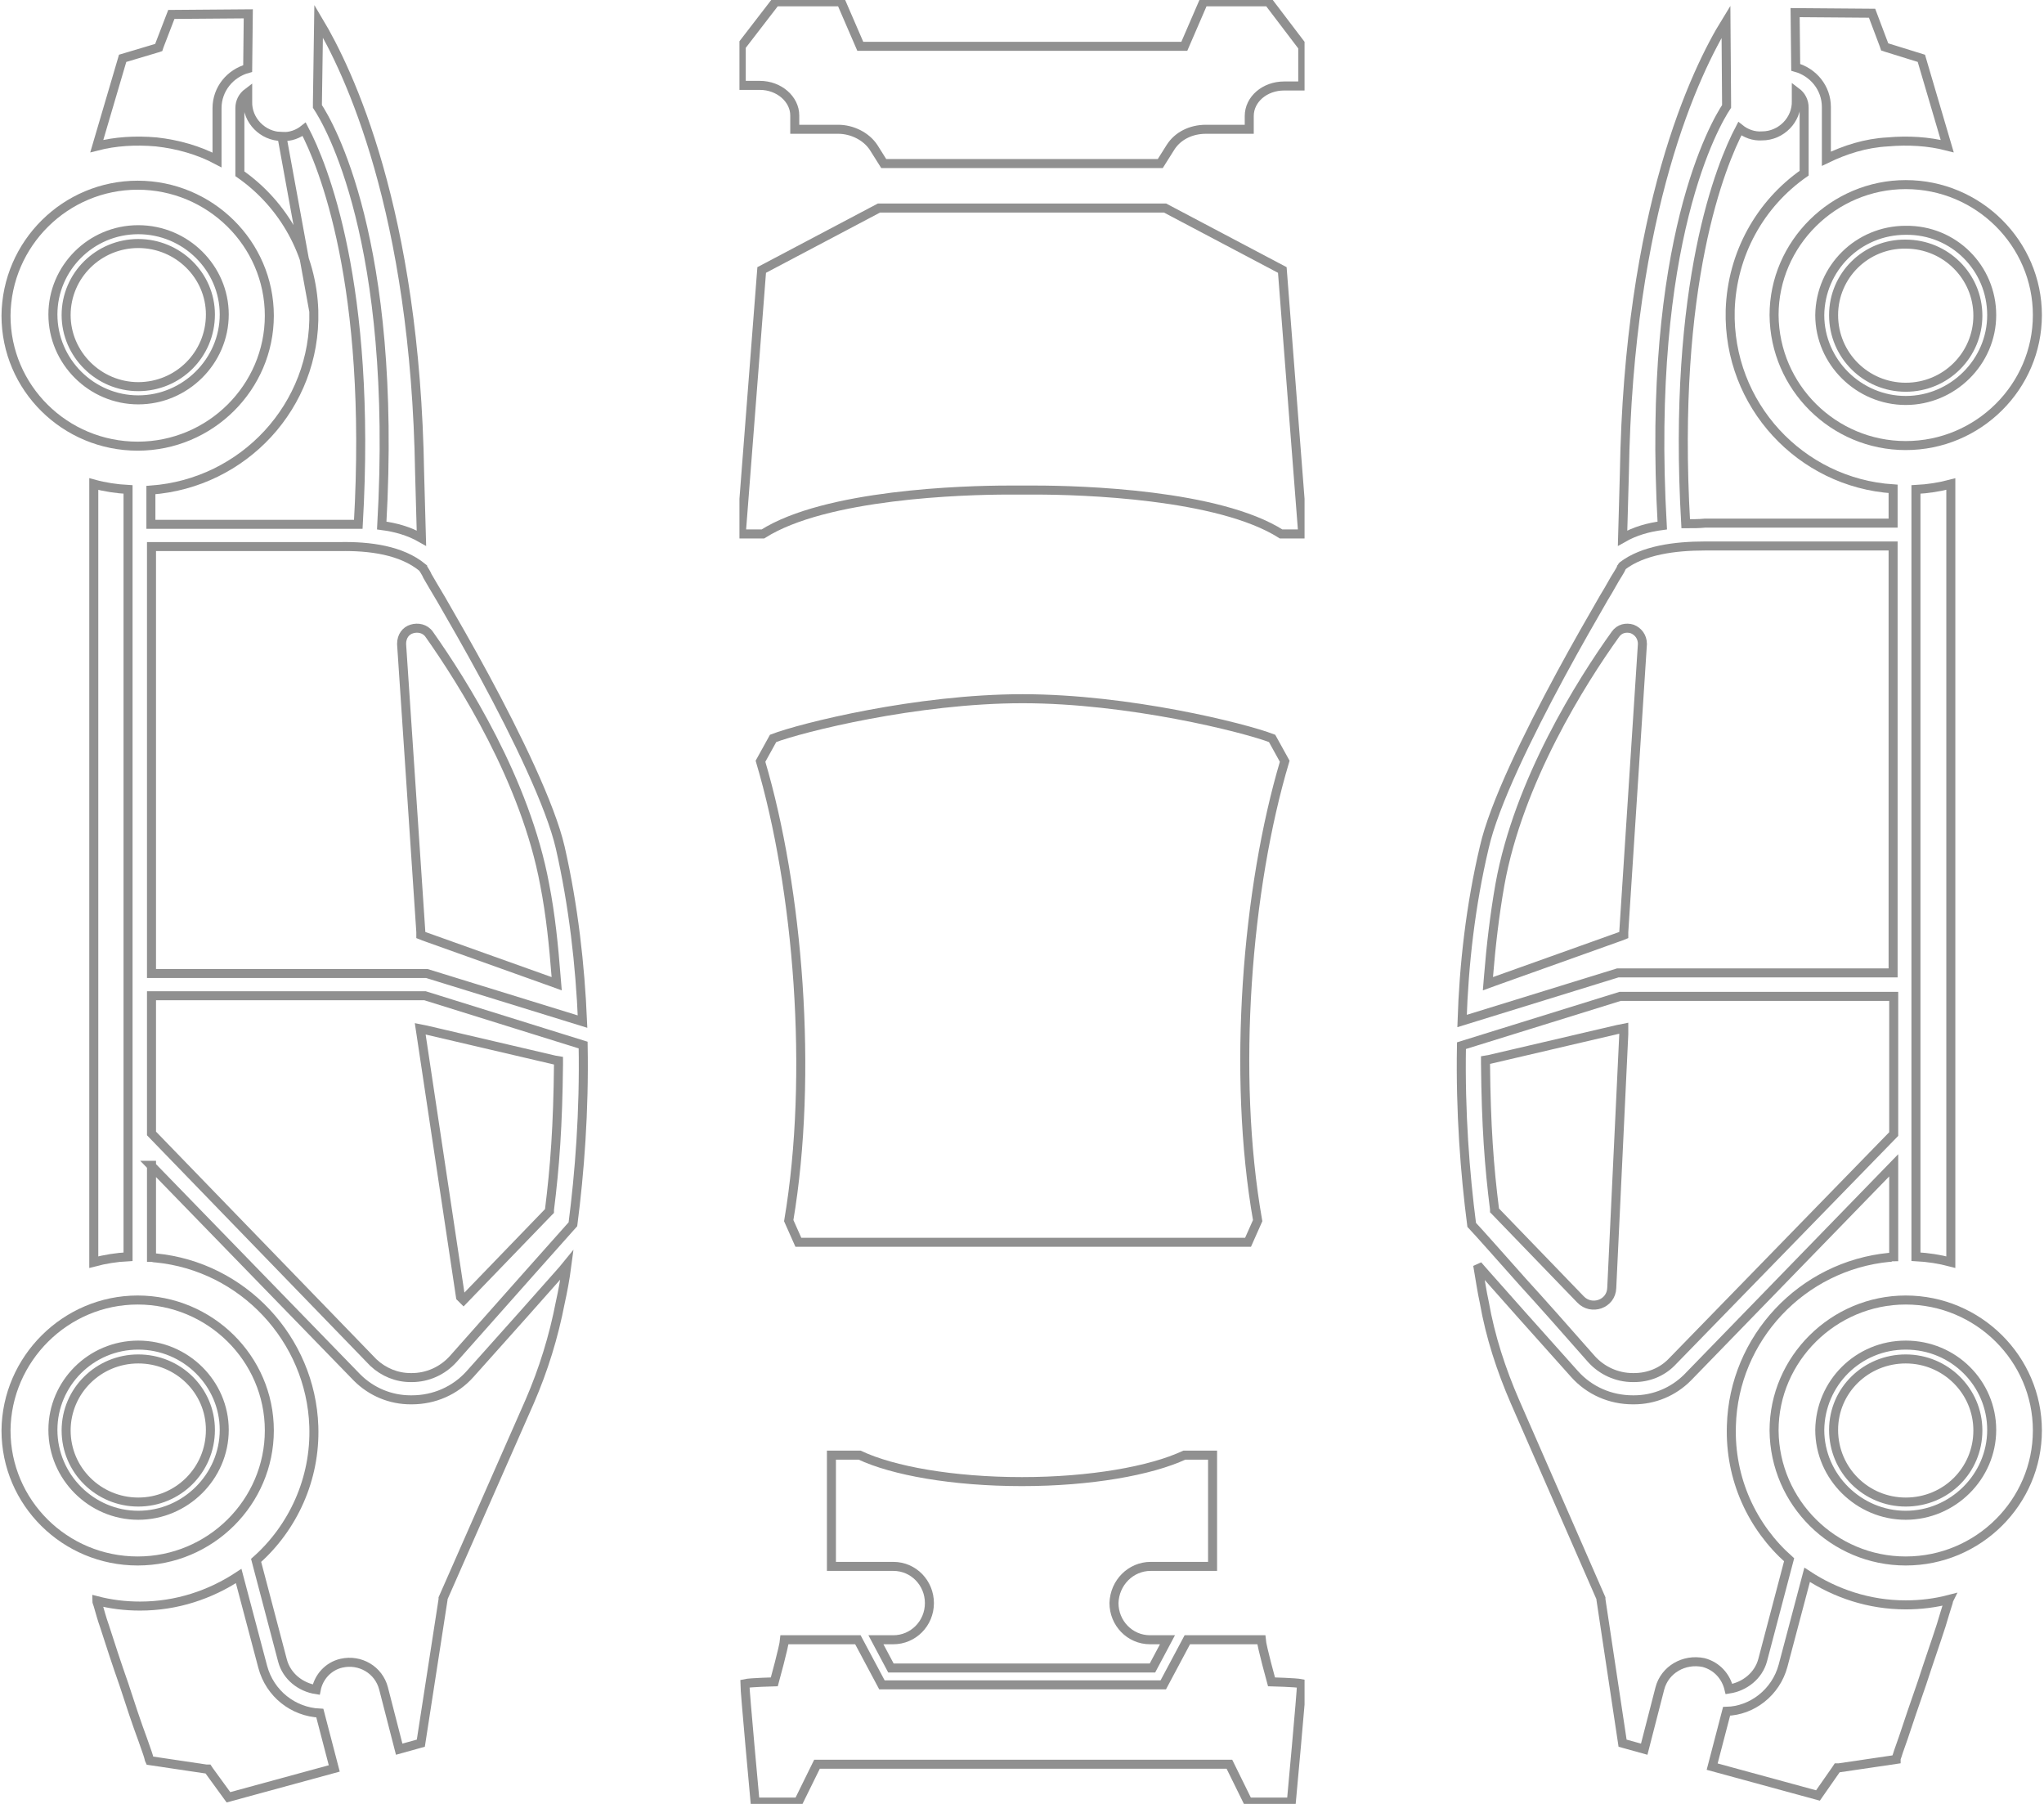 <?xml version="1.0" encoding="utf-8"?>
<!-- Generator: Adobe Illustrator 22.1.0, SVG Export Plug-In . SVG Version: 6.00 Build 0)  -->
<svg version="1.1" id="Слой_1" xmlns="http://www.w3.org/2000/svg" xmlns:xlink="http://www.w3.org/1999/xlink" x="0px" y="0px"
	 viewBox="0 0 340 300" style="enable-background:new 0 0 340 300;" xml:space="preserve">
<style type="text/css">
	.st0{fill:none;stroke:#909090;stroke-width:1.5;}
	.st1{clip-path:url(#SVGID_2_);}
</style>
<path id="threshold" class="st0" d="M318.7,209V81.4c2-0.1,3.9-0.4,5.8-0.9v129.4C322.6,209.4,320.7,209.1,318.7,209z"/>
<path class="st0" d="M338.9,52.4c0,11.9-9.8,21.7-21.9,21.7c-12,0-21.8-9.7-21.9-21.7c0-11.9,9.9-21.7,21.9-21.7
	C329.1,30.7,338.9,40.5,338.9,52.4z"/>
<path class="st0" d="M331.3,52.4c0,7.8-6.5,14.2-14.3,14.2c-7.8,0-14.3-6.4-14.3-14.2c0.1-7.8,6.4-14.1,14.3-14.1
	C325,38.2,331.3,44.6,331.3,52.4z M305,52.4c0,6.7,5.4,12,12,12c6.7,0,12-5.4,12-11.9c0-6.6-5.4-11.9-12-11.9
	C310.4,40.5,305,45.8,305,52.4z"/>
<path class="st0" d="M338.9,237.9c0,11.9-9.8,21.7-21.9,21.7c-12,0-21.8-9.7-21.9-21.7c0-11.9,9.9-21.7,21.9-21.7
	C329.1,216.2,338.9,226,338.9,237.9z"/>
<path class="st0" d="M331.3,237.8c0,7.8-6.5,14.2-14.3,14.2c-7.8,0-14.3-6.4-14.3-14.2c0.1-7.8,6.4-14.1,14.3-14.1
	C325,223.7,331.3,230.1,331.3,237.8z M305,237.8c0,6.7,5.4,12,12,12c6.7,0,12-5.3,12-11.9s-5.4-11.9-12-11.9
	C310.4,226,305,231.2,305,237.8z"/>
<path class="st0" d="M283.6,90.8h31.3v71h-45.6h-0.1l-0.1,0l-25.9,8c0.3-9.3,1.4-19.2,3.7-28.9l0,0c1.6-7.1,7.3-18.7,12.7-28.7
	c2.7-5,5.3-9.5,7.2-12.8c1-1.6,1.7-3,2.3-3.9c0.3-0.5,0.5-0.8,0.6-1.1c0.1-0.1,0.1-0.2,0.2-0.3C273.3,91.5,278.6,90.8,283.6,90.8z
	 M247.6,162.4l-0.1,1.2l1.1-0.4l21-7.5l0.5-0.2l0-0.5l3.1-47.9l0,0v0c0-1.2-0.7-2.1-1.7-2.5c-1-0.3-2.1-0.1-2.8,0.9
	c-5.6,7.8-16.1,24.4-19.2,41.6l0,0C248.6,152.2,248,157.4,247.6,162.4z"/>
<path id="door" class="st0" d="M248.6,201.1l0,0.2l0.2,0.2l14.1,14.6l0,0c1.8,1.9,5.1,0.8,5.2-1.9l2-42.2l0-1l-1,0.2l-21.4,5
	l-0.6,0.1l0,0.6C247.2,187.2,247.7,194,248.6,201.1z M271.8,229.1h-0.2c-2.7,0-5.2-1.2-6.9-3.1c-4.4-5-8.2-9.3-11.4-12.8
	c-4.1-4.6-7-7.9-8.5-9.5c-1.1-8.5-1.9-18.7-1.7-29.8l26.4-8.2h45.5v22.9L278,226.6C276.4,228.2,274.2,229.1,271.8,229.1z"/>
<path class="st0" d="M276.1,280.8L276.1,280.8l-2.6,10.1l-3.6-1l-3.6-23.9l0-0.1l0-0.1L252,233.1c-2.3-5.3-4.1-10.8-5.1-16.5l0,0
	l0,0c-0.4-1.8-0.7-3.9-1.1-6.2c0.4,0.5,0.9,1,1.4,1.6c3.1,3.5,7.7,8.7,14.7,16.5c2.5,2.8,6,4.3,9.7,4.3h0.2c3.3,0,6.5-1.3,8.9-3.7
	l0,0l0,0l34.3-35.3v15.2c-0.2,0-0.4,0-0.6,0.1c0,0-0.1,0-0.1,0c-14.6,1.4-25.9,13.5-26.3,28v0c-0.3,8.9,3.5,16.9,9.6,22.3l-4.4,16.7
	c0,0,0,0,0,0c-0.7,2.6-3,4.4-5.6,4.8c-0.5-2.1-2-3.8-4.2-4.4C280.1,275.8,276.9,277.7,276.1,280.8z"/>
<path id="hood" class="st0" d="M280.4,87.1c-2.3-40,5.9-59.8,9-65.7c1,0.8,2.3,1.3,3.7,1.2c3.2,0,5.8-2.7,5.7-5.8v-1.5
	c0.8,0.6,1.3,1.5,1.3,2.6v10.9c-7.3,5.1-12,13.4-12.3,22.8c-0.4,15.7,11.7,28.7,27.1,29.7v5.7h-31.3h0
	C282.6,87.1,281.5,87.1,280.4,87.1z"/>
<path class="st0" d="M270.2,78.7L270.2,78.7c0.7-43.8,11.9-67,16.9-75.1l0.1,13.5c0,0,0,0,0,0c0,0.2,0,0.4,0,0.5c0,0,0,0.1,0,0.1
	c-1.8,2.7-13.4,22.2-10.7,69.7c-2.3,0.3-4.5,0.9-6.6,2.1L270.2,78.7z"/>
<path class="st0" d="M296.6,277l4-15.1c4.7,3.1,10.3,5,16.4,5c2.5,0,4.9-0.3,7.2-0.9c-0.1,0.2-0.1,0.5-0.2,0.7
	c-0.3,1-0.7,2.2-1.1,3.6c-0.9,2.8-2.1,6.2-3.2,9.6c-1.2,3.4-2.3,6.7-3.1,9.1c-0.4,1.2-0.8,2.2-1,2.9c-0.1,0.3-0.2,0.5-0.2,0.7
	l-9.5,1.4l-0.3,0l-0.2,0.3l-3,4.3l-17.6-4.8l2.4-9.2C291.4,284.5,295.4,281.5,296.6,277L296.6,277z"/>
<path class="st0" d="M313.4,7.5l0.1,0.3l0.3,0.1l5.8,1.8l4.3,14.6c-3.1-0.8-6.5-1-9.9-0.7c-3.7,0.2-7.1,1.3-10.2,2.8v-8.6
	c0-3.2-2.2-5.8-5.1-6.6l-0.1-9.1l12.8,0.1L313.4,7.5z"/>
<g>
	<defs>
		<rect id="SVGID_1_" x="123" width="94" height="300"/>
	</defs>
	<clipPath id="SVGID_2_">
		<use xlink:href="#SVGID_1_"  style="overflow:visible;"/>
	</clipPath>
	<g class="st1">
		<path class="st0" d="M126.9,88.8c10.4-6.6,33.3-7.3,40.9-7.3c0.7,0,3.7,0,4.4,0c7.7,0,30.5,0.7,40.9,7.3h3.6l-3.4-43.9l-19.5-10.3
			h-47.6l-19.5,10.3l-3.4,43.9L126.9,88.8L126.9,88.8z"/>
		<path class="st0" d="M213.7,126.6l-2.1-3.8c-4.7-1.8-23.9-6.6-41.5-6.6s-36.8,4.8-41.5,6.6l-2.1,3.8c6.3,21.2,8.8,52.1,4.7,76.4
			l1.6,3.6h74.8l1.6-3.6C204.9,178.6,207.4,147.7,213.7,126.6z"/>
		<path class="st0" d="M211.5,279.7c0,0-1.6-5.8-1.7-7h-8h-4.3l-4,7.5h-46.8l-4-7.5h-4.2h-8c-0.1,1.2-1.7,7-1.7,7s-4,0.1-4.9,0.3
			c0,1.3,1.7,19.7,1.7,19.7h7.2l3.1-6.3h68.6l3.1,6.3h7.2c0,0,1.7-18.4,1.7-19.7C215.5,279.8,211.5,279.7,211.5,279.7z"/>
		<path class="st0" d="M211,0.3h-10.8l-3.2,7.4h-53.9l-3.2-7.4H129l-5.7,7.4v6.5h3.1c3.2,0,5.8,2.3,5.8,5v2.3h7.2
			c2.4,0,4.7,1.2,5.9,3l1.7,2.7h46l1.7-2.7c1.2-1.9,3.4-3,5.9-3h7.2v-2.2c0-2.8,2.6-5,5.8-5h3.1V7.8L211,0.3z"/>
		<path class="st0" d="M191.4,260.5h10.3c0-4.6,0-13,0-18.5h-4.7c-5.6,2.6-15.6,4.4-27,4.4c-11.5,0-21.5-1.8-27-4.4h-4.7
			c0,5.6,0,13.9,0,18.5h10.3c3.4,0,6,2.8,6,6.1c0,3.4-2.7,6.1-6,6.1h-2.9l2.5,4.7h43.5l2.5-4.7h-2.9c-3.4,0-6-2.8-6-6.1
			C185.4,263.2,188.1,260.5,191.4,260.5z"/>
	</g>
</g>
<path class="st0" d="M15.6,209.9V80.5c1.8,0.5,3.8,0.8,5.7,0.9V209C19.4,209.1,17.5,209.4,15.6,209.9z"/>
<path class="st0" d="M93.2,141L93.2,141c2.2,9.7,3.3,19.5,3.7,28.9l-25.9-8l-0.1,0h-0.1H25.2v-71h31.3l0,0c5-0.1,10.3,0.6,13.8,3.5
	c0,0.1,0.1,0.1,0.2,0.3c0.1,0.2,0.4,0.6,0.6,1.1c0.5,0.9,1.3,2.2,2.3,3.9c1.9,3.3,4.5,7.8,7.2,12.8C85.9,122.3,91.6,134,93.2,141z
	 M70,155l0,0.5l0.5,0.2l21,7.5l1.1,0.4l-0.1-1.2c-0.4-5.1-0.9-10.2-1.9-15.3c-3.2-17.3-13.7-33.8-19.2-41.6l0,0l0,0
	c-0.7-1-1.9-1.2-2.9-0.9c-1,0.3-1.7,1.2-1.7,2.5c0,0,0,0,0,0L70,155z"/>
<path class="st0" d="M75.4,226L75.4,226c-1.8,2-4.3,3.1-6.9,3.1h0h0h-0.2c-2.3,0-4.5-0.9-6.2-2.5l-36.9-38.1v-22.9h45.5l26.3,8.2
	c0.2,11.1-0.6,21.3-1.7,29.8C92.7,206.5,85.6,214.5,75.4,226z M70.9,171.3l-1-0.2l6.7,44.6l0.5,0.5h0c0,0,0,0,0,0l14.1-14.6l0.2-0.2
	l0-0.2c0.9-7.2,1.4-14,1.5-24.2l0-0.6l-0.6-0.1L70.9,171.3z"/>
<path class="st0" d="M25.1,193.8l34.3,35.3l0,0l0,0c2.4,2.4,5.6,3.7,8.9,3.7h0.2c3.7,0,7.2-1.5,9.7-4.3c7-7.8,11.6-13,14.7-16.5
	c0.5-0.6,1-1.1,1.4-1.6c-0.3,2.3-0.7,4.4-1.1,6.2h0l0,0c-1.1,5.7-2.8,11.2-5.1,16.5l-14.4,32.7l0,0.1l0,0.1L70,289.9l-3.6,1
	l-2.6-10.1l0,0c-0.8-3.1-3.9-4.9-7-4.2c-2.2,0.5-3.8,2.3-4.2,4.4c-2.6-0.4-4.9-2.2-5.6-4.8c0,0,0,0,0,0l-4.4-16.7
	c6.1-5.4,9.9-13.5,9.6-22.3v0c-0.5-14.5-11.8-26.6-26.3-28c0,0-0.1,0-0.1,0c-0.2,0-0.4-0.1-0.6-0.1V193.8z"/>
<path class="st0" d="M46.9,22.7c-3.2,0-5.8-2.7-5.7-5.8v-1.5c-0.8,0.6-1.3,1.5-1.3,2.6v10.9c7.3,5.1,12,13.4,12.3,22.8L46.9,22.7z
	 M46.9,22.7c1.4,0.1,2.7-0.4,3.7-1.2c3.1,5.9,11.3,25.7,9,65.7c-1.1,0-2.2,0-3.3,0h0H25.1v-5.7c15.4-1.1,27.5-14,27.1-29.7
	L46.9,22.7z"/>
<path class="st0" d="M22.9,30.8c12,0,21.9,9.7,21.9,21.7c0,11.9-9.8,21.7-21.9,21.7c-12.1,0-21.9-9.7-21.9-21.7
	C1.1,40.5,10.9,30.8,22.9,30.8z"/>
<path class="st0" d="M23,38.2c7.9,0,14.3,6.4,14.3,14.1c0,7.8-6.5,14.2-14.3,14.2c-7.8,0-14.2-6.4-14.2-14.2
	C8.8,44.6,15.1,38.2,23,38.2z M23,40.5c-6.6,0-12,5.3-12,11.9c0,6.5,5.4,11.9,12,11.9c6.6,0,12-5.3,12-12C35,45.8,29.6,40.5,23,40.5
	z"/>
<path class="st0" d="M22.9,216.2c12,0,21.9,9.7,21.9,21.7c0,11.9-9.8,21.7-21.9,21.7c-12.1,0-21.9-9.7-21.9-21.7
	C1.1,226,10.9,216.2,22.9,216.2z"/>
<path class="st0" d="M23,223.7c7.9,0,14.3,6.4,14.3,14.1c0,7.8-6.5,14.2-14.3,14.2c-7.8,0-14.2-6.4-14.2-14.2
	C8.8,230.1,15.1,223.7,23,223.7z M23,226c-6.6,0-12,5.3-12,11.9s5.4,11.9,12,11.9c6.6,0,12-5.3,12-12C35,231.2,29.6,226,23,226z"/>
<path class="st0" d="M69.8,78.7L69.8,78.7l0.3,10.8c-2.1-1.2-4.3-1.8-6.6-2.1c2.7-47.5-8.9-67-10.7-69.7c0,0,0-0.1,0-0.1
	c0-0.1,0-0.3,0-0.5L53,3.5C57.9,11.7,69.1,34.9,69.8,78.7z"/>
<path class="st0" d="M34.8,294.5l-0.2-0.3l-0.3,0l-9.4-1.4c-0.1-0.2-0.1-0.4-0.2-0.7c-0.2-0.7-0.6-1.7-1-2.9c-0.9-2.4-2-5.7-3.1-9.1
	c-1.2-3.4-2.3-6.8-3.2-9.6c-0.5-1.4-0.8-2.6-1.1-3.6c-0.1-0.3-0.2-0.5-0.2-0.7c2.3,0.6,4.7,0.9,7.2,0.9c6.1,0,11.7-1.9,16.4-5
	l4,15.1c0,0,0,0,0,0c1.2,4.5,5.1,7.5,9.5,7.7l2.4,9.2l-17.6,4.8L34.8,294.5z"/>
<path class="st0" d="M26.1,8l0.3-0.1l0.1-0.3l2-5.2l12.8-0.1l-0.1,9.1c-2.9,0.8-5.1,3.4-5.1,6.6v8.6C33.1,25,29.6,24,26,23.6
	c-3.5-0.3-6.8-0.1-9.9,0.7l4.3-14.6L26.1,8z"/>
</svg>
